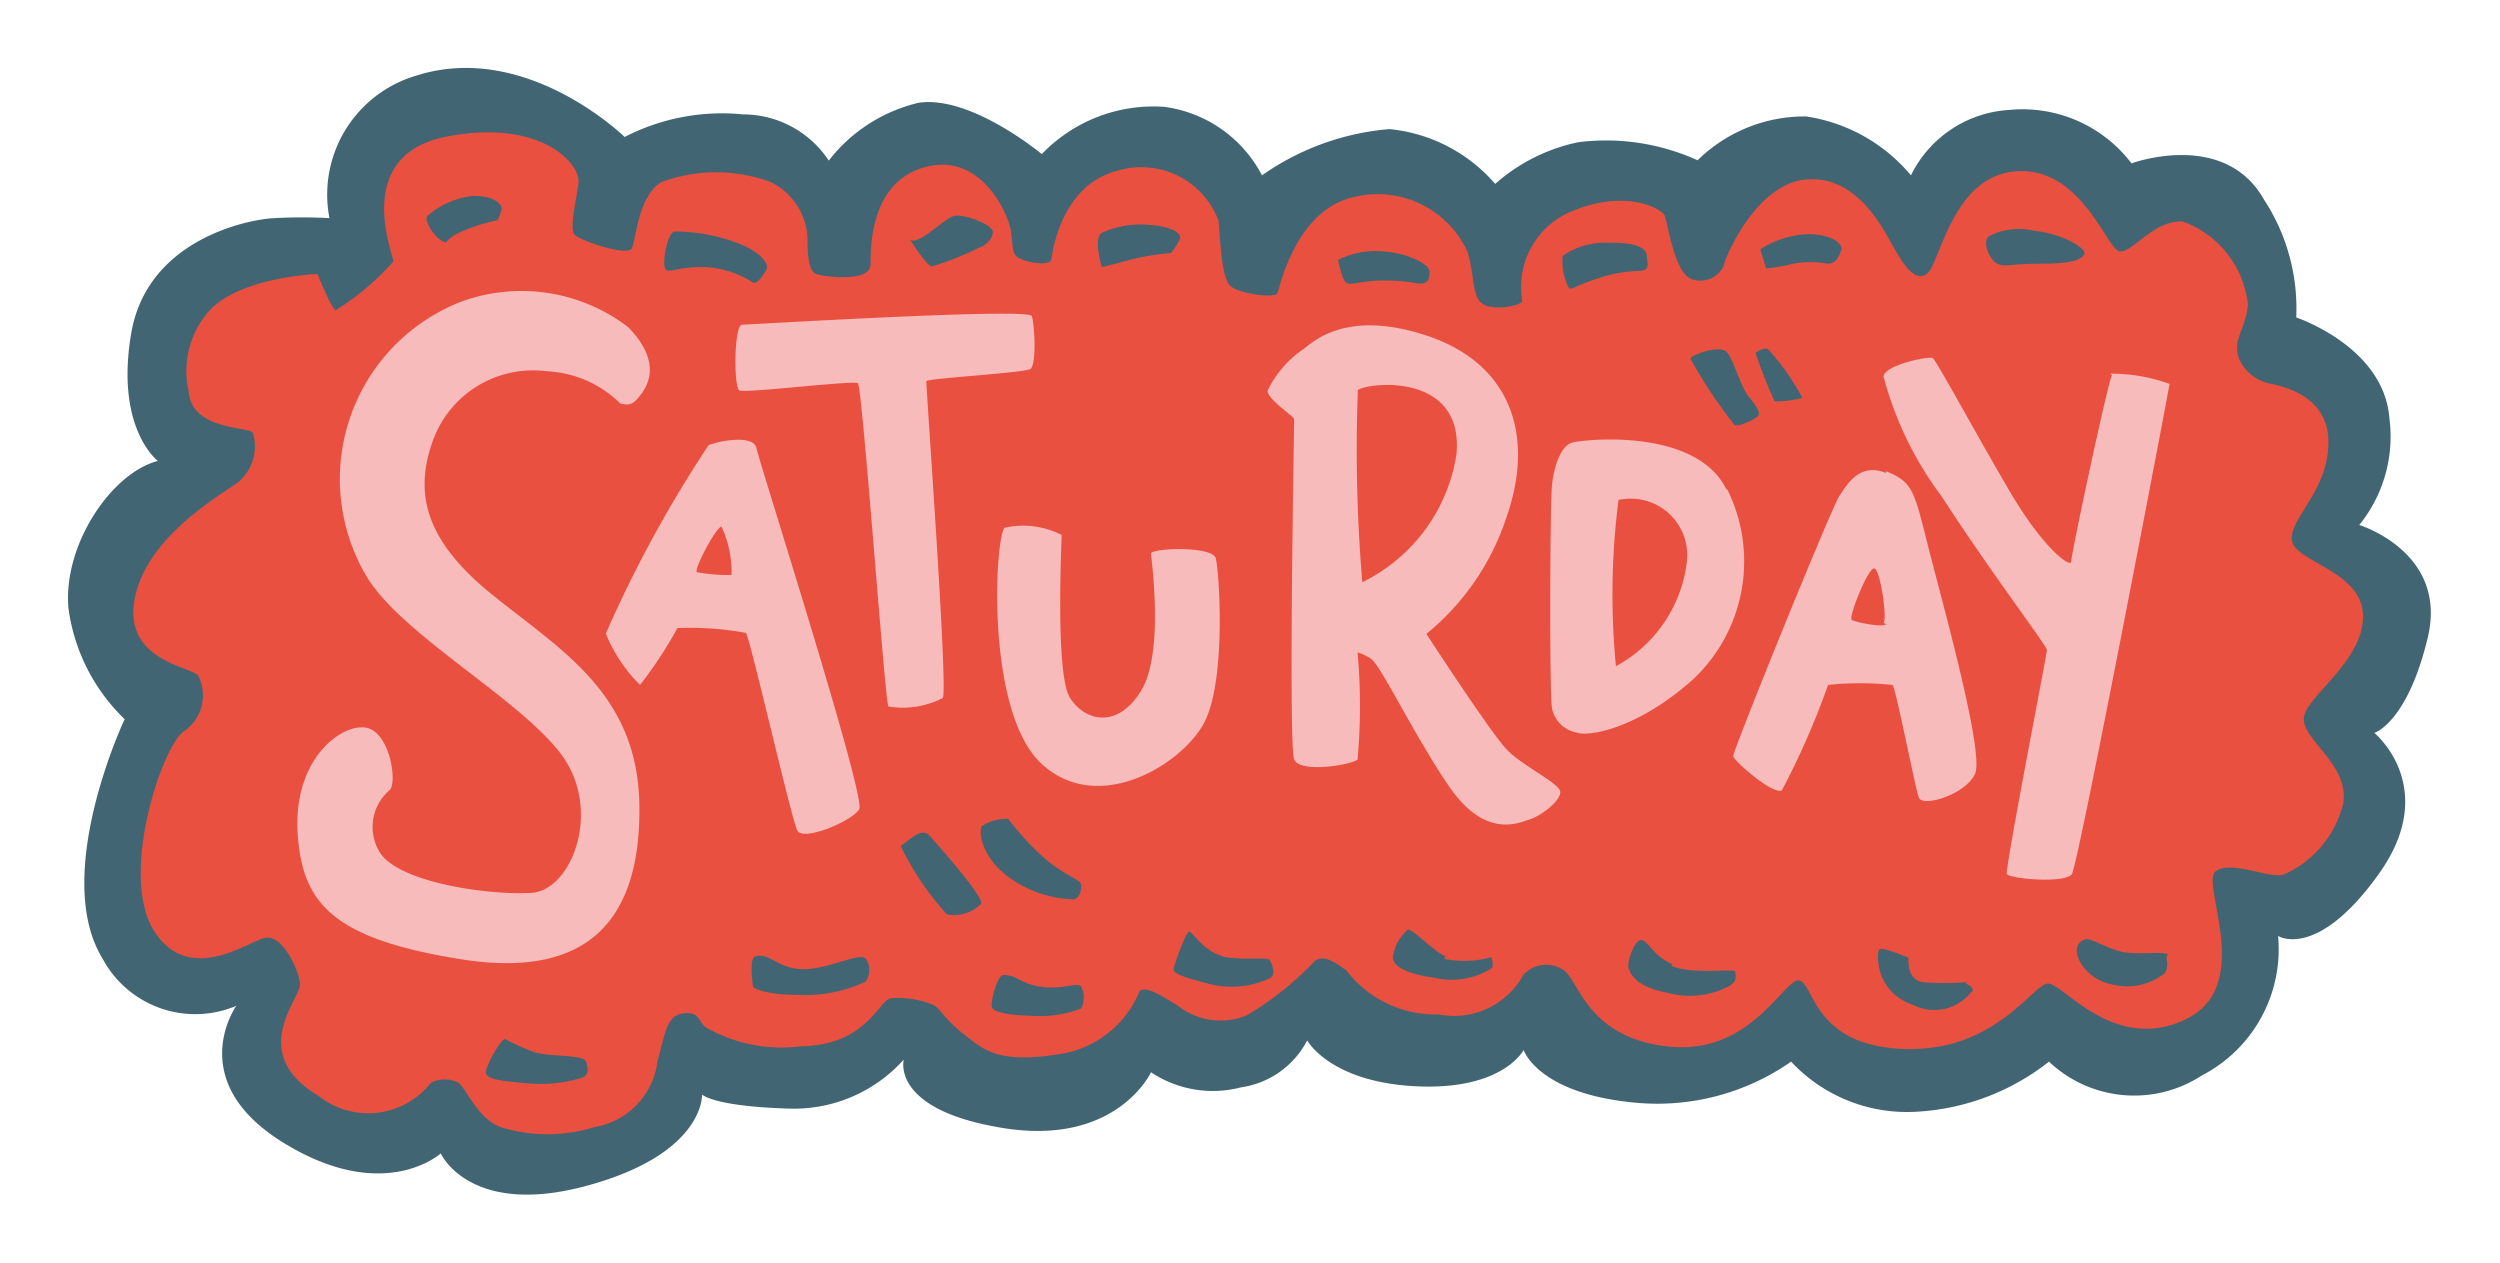 <svg id="Layer_1" data-name="Layer 1" xmlns="http://www.w3.org/2000/svg" width="73" height="36.88" viewBox="0 0 73 36.88"><defs><style>.cls-1{fill:#426573;}.cls-2{fill:#ea503f;}.cls-3{fill:#f7bbbb;}</style></defs><title>saturday</title><path class="cls-1" d="M4.61,13.46s-1.25-.94-.78-3.72S7.3,6.4,8,6.37a14.6,14.6,0,0,1,1.62,0,3.62,3.62,0,0,1,2.53-4.16C15.36,1.18,18.24,4,18.24,4a6.2,6.2,0,0,1,3.46-.66,3,3,0,0,1,2.5,1.35A4.67,4.67,0,0,1,26.83,3c1.53-.22,3.59,1.5,3.59,1.5A4.52,4.52,0,0,1,34,3.12a3.78,3.78,0,0,1,2.85,2,7.54,7.54,0,0,1,3.72-1.35,4.68,4.68,0,0,1,3.09,1.6,5.27,5.27,0,0,1,2.44-1.22,6.48,6.48,0,0,1,3.47.53A4.46,4.46,0,0,1,52.74,3.4,4.94,4.94,0,0,1,55.8,5.12a3.42,3.42,0,0,1,2.87-1.91,4,4,0,0,1,3.57,1.56s2.71-1,3.87,1.06a5.8,5.8,0,0,1,.94,3.44s2.56.85,2.72,2.94a4.1,4.1,0,0,1-.88,3.12s2.6.79,2,3.29-1.56,2.78-1.56,2.78,1.94,1.59.13,4.12-2.94,1.81-2.94,1.81A4.15,4.15,0,0,1,64.3,31.4,3.62,3.62,0,0,1,59.83,31,6.84,6.84,0,0,1,56,32.46,4.63,4.63,0,0,1,52.3,31a6.82,6.82,0,0,1-4.63,1.19c-2.78-.28-3.18-1.53-3.18-1.53s-.6,1.18-3.13,1.06-3.19-1.34-3.19-1.34a2.59,2.59,0,0,1-1.93,1.37,3.25,3.25,0,0,1-2.63-.44s-1,2.16-4.31,1.63-2.91-2-2.91-2A4.31,4.31,0,0,1,23,32.37c-2.19-.07-2.5-.41-2.5-.41s.09,1.72-3.35,2.66-4.28-.94-4.28-.94-1.65,1.5-4.59-.31-1.38-4-1.38-4A3.07,3.07,0,0,1,3,28C1.49,25.55,3.64,21,3.64,21A5.51,5.51,0,0,1,2,17.77C1.83,15.9,3.27,13.8,4.61,13.46Z"/><path class="cls-2" d="M6,9.21C6.82,8.09,9.27,8,9.27,8s.4,1,.53,1.06a7.64,7.64,0,0,0,1.69-1.43c0-.16-1.22-3.07,1.5-3.63s4,.75,3.9,1.38-.25,1.28-.12,1.46,1.56.66,1.68.41.19-1.56.88-1.94a4.62,4.62,0,0,1,3.16,0A1.91,1.91,0,0,1,23.58,7c0,.25,0,.91.25,1s1.59.25,1.59-.28,0-2.44,1.63-2.85,2.4,1.41,2.47,1.88,0,.69.28.81.87.22.9,0S31,5.43,32.58,5a2.41,2.41,0,0,1,3,1.44c.06.65.09,1.72.37,1.93s1.28.35,1.35.19.53-2.44,2.25-2.81a2.89,2.89,0,0,1,3.31,1.62c.22.82.12,1.38.5,1.54s1.09,0,1.09-.13A2.39,2.39,0,0,1,45.8,6.21c1.62-.72,2.72-.13,2.81.09s.28,1.66.78,1.85a.76.76,0,0,0,.94-.38c0-.15.91-2.4,2.41-2.53S55,6.71,55.27,7.18s.62,1.09,1,.81S57,5.12,58.89,5s2.63,2.28,3,2.34,1-.93,1.85-.87a2.9,2.9,0,0,1,1.9,2.44c-.09.78-.47,1-.25,1.59a1.28,1.28,0,0,0,1,.72c.16.06,1.6.28,1.6,1.69s-1.1,2.18-1.07,2.84S69,16.65,69,18,67.27,20.37,67.27,21s1.34,1.35,1.15,2.47a3.06,3.06,0,0,1-1.72,2.06c-.4.16-1.53-.43-2-.09s1.18,3.37-.91,4.34-3.56-1.09-4-1.06-1.53,2-4.19,1.91-2.62-1.91-3.06-2-1.38,2.18-3.81,1.93-2.63-2-3.1-2.25a.9.9,0,0,0-1.15.16A2.31,2.31,0,0,1,42,29.62a3.26,3.26,0,0,1-2.69-1.29c-.31-.21-.63-.46-.91-.28a9,9,0,0,1-2,1.6,2,2,0,0,1-2-.28c-.53-.32-.9-.57-1.12-.44A3,3,0,0,1,31,30.77c-1.88.31-2.28-.12-2.88-.59s-.65-.75-.9-.85A2.68,2.68,0,0,0,26,29.15c-.35.09-.72,1.37-2.6,1.4A4.46,4.46,0,0,1,20.61,30c-.22-.16-.16-.47-.66-.41s-.53.63-.75,1.38a2.22,2.22,0,0,1-1.84,1.94,4.62,4.62,0,0,1-2.75,0c-.66-.25-1-1.13-1.22-1.29a.86.86,0,0,0-.81,0A2.33,2.33,0,0,1,9.3,32c-2.1-1.25-.52-2.84-.54-3.26s-.52-1.44-1-1.36-2.21,1.42-3.25-.18.2-5.36.85-5.84a1.26,1.26,0,0,0,.42-1.64c-.27-.27-2.21-.46-1.84-2.27s2.52-3,3-3.36a1.35,1.35,0,0,0,.44-1.46c-.19-.18-1.79-.08-1.87-1.2A2.64,2.64,0,0,1,6,9.21Z"/><path class="cls-3" d="M14.38,17.37c-2-1.61-2.29-3-1.73-4.53a3.11,3.11,0,0,1,3.31-2,3.27,3.27,0,0,1,2.15.94c.29.08.4,0,.58-.23s.69-.94-.35-2a5.13,5.13,0,0,0-4.85-.75,5.56,5.56,0,0,0-2.75,8.09c1.06,1.68,4.37,3.48,5.62,5.1s.35,4-.83,4.08-3.75-.27-4.4-1.12a1.41,1.41,0,0,1,.25-1.88c.23-.23,0-1.77-.75-1.83s-2.06,1-1.94,3.06,1,3.11,4.77,3.71,5.25-1.21,5.21-4.48S16.4,19,14.38,17.37ZM20.69,13a36.33,36.33,0,0,0-3,5.5,4.42,4.42,0,0,0,1,1.5,12.17,12.17,0,0,0,1.09-1.66,9,9,0,0,1,2,.14c.1.06,1.33,5.44,1.5,5.77s1.6-.27,1.81-.62-2.92-10.13-3-10.54S21,12.87,20.69,13Zm.67,3.79a5.1,5.1,0,0,1-1-.08c-.15,0,.56-1.35.71-1.33A3.17,3.17,0,0,1,21.36,16.82Zm8.71-6c.21-.1.14-1.31.06-1.56s-8.22.25-8.46.25-.25,1.83-.08,1.92,3.33-.3,3.46-.21.79,9.29.89,9.44a2.55,2.55,0,0,0,1.59-.25c.16-.23-.5-9.17-.48-9.25S29.86,10.89,30.07,10.78Zm3.54,5.38c0,.12.4,2.87-.29,4s-1.65.89-2.08.2S31,15.8,31,15.62a2.49,2.49,0,0,0-1.67-.21c-.29.39-.54,5.39,1.08,6.89s4,.09,4.71-1.12.48-4.52.38-4.88S33.65,16,33.61,16.16ZM44,21.89c-.45-.46-2.35-3.38-2.35-3.38A7.33,7.33,0,0,0,44,15.07c.81-2.33.14-4.45-2.34-5.27s-3.41.29-3.64.42a3.15,3.15,0,0,0-1,1.17c-.07.23.77.77.77.85s-.17,9.54,0,9.94,1.66.16,1.85,0a17.06,17.06,0,0,0,0-3.13,1.6,1.6,0,0,1,.37.17c.28.14,1.23,2.16,2.28,3.71s2,1.12,2.37,1,.92-.56.9-.81S44.42,22.34,44,21.89ZM39.78,17a45.74,45.74,0,0,1-.13-5.61c.32-.23,3.09-.52,2.88,1.86A5,5,0,0,1,39.78,17Zm10.64-2.69c-.87-1.83-4.15-1.48-4.5-1.39s-.54.7-.6,1.22-.08,6.11,0,6.55a.9.9,0,0,0,.71.7c.35.13,1.75-.1,3.35-1.5A4.72,4.72,0,0,0,50.42,14.26Zm-3.23,5.19a21.76,21.76,0,0,1,.07-4.9,1.65,1.65,0,0,1,2,1.77A4,4,0,0,1,47.19,19.45Zm7.88-5.69c-.77-.31-1.13.33-1.36.67s-3.12,7.46-3.1,7.6,1.15,1.13,1.42,1a23,23,0,0,0,1.35-3.08,9.09,9.09,0,0,1,1.88,0c.08,0,.66,3,.77,3.29s1.35-.08,1.64-.69-1-5.17-1.39-6.73S55.84,14.07,55.07,13.76Zm0,4.42c-.09.1-.9-.06-1-.13s.48-1.54.66-1.5S55.11,18.07,55,18.18Zm6.6-7.27c-.1.1-1.19,5.21-1.19,5.43s-.81-.37-1.77-2-2.16-3.85-2.27-3.93S55,10.67,55,11a10.16,10.16,0,0,0,1.7,3.5c1.4,2.17,3.07,4.36,3.07,4.48s-1.23,6.4-1.17,6.54,1.71.29,1.9,0,2.85-14.23,2.85-14.31A5,5,0,0,0,61.63,10.91Z"/><path class="cls-1" d="M50.42,10.28c-.21-.23-1.06.1-1.06.19a13.6,13.6,0,0,0,1.29,1.94c.15.06.63-.19.69-.27s0-.21-.27-.55S50.63,10.51,50.42,10.28Zm1.21-.08c-.1-.08-.37.1-.37.1a14.06,14.06,0,0,0,.56,1.42,3.08,3.08,0,0,0,.81-.1A7,7,0,0,0,51.63,10.2ZM26.3,24.7a8.3,8.3,0,0,0,1.35,2,1.11,1.11,0,0,0,1-.31c.09-.19-1.29-1.75-1.52-2S26.52,24.57,26.3,24.7Zm4.29.44a7.93,7.93,0,0,1-1.15-1.23,1.35,1.35,0,0,0-.77.21c-.1.2,0,.93.82,1.52a3.4,3.4,0,0,0,1.83.62c.17,0,.25-.19.25-.39S31.32,25.7,30.59,25.14Z"/><path class="cls-1" d="M14.65,6.09c0-.08-.14-.37-.83-.37a2.4,2.4,0,0,0-1.31.56c-.19.09.16.63.39.75s0,0,.54-.25a5.3,5.3,0,0,1,1.09-.35A1.41,1.41,0,0,0,14.65,6.09ZM22.4,7.82c0-.1-.1-.45-.94-.75a5.2,5.2,0,0,0-1.77-.31c-.23.08-.37,1-.25,1.11s.36-.09,1.17-.07A2.83,2.83,0,0,1,22,8.26C22.13,8.3,22.36,7.93,22.4,7.82ZM27.9,6.3c-.27,0-1.1.92-1.33.69,0,0,.48.77.64.79a8.51,8.51,0,0,0,1.4-.56c.08,0,.38-.21.38-.44S28.17,6.26,27.9,6.3Zm5.69.27a2.74,2.74,0,0,0-1.42.23c-.25.15,0,1,0,1s.29-.06.77-.2a7.16,7.16,0,0,1,1.25-.21s.27-.34.27-.46S34.24,6.62,33.59,6.57Zm8.15,1.34c0-.17-.59-.52-1.36-.57a2.42,2.42,0,0,0-1.31.25s.12.61.25.67.17,0,.81-.06a5.42,5.42,0,0,1,1.29.08C41.76,8.3,41.74,8.07,41.74,7.91Zm6.35-.42c0-.19-.19-.42-1.1-.4a2.18,2.18,0,0,0-1.36.38,1.7,1.7,0,0,0,.17.92c.1.1.08,0,.77-.23a4.09,4.09,0,0,1,1.31-.25C48.21,7.89,48.09,7.68,48.09,7.49Zm4.65-.65a2.75,2.75,0,0,0-1.34.44l.17.56a5.35,5.35,0,0,0,.79-.14,2.71,2.71,0,0,1,1,0c.25,0,.31-.17.4-.38S53.44,6.82,52.74,6.84Zm8.12.59c.1-.17-.65-.61-1.46-.69a1.92,1.92,0,0,0-1.31.15c-.23.14,0,.7.23.81s.37,0,1.27,0S60.76,7.59,60.86,7.43ZM15.59,30.72a7.92,7.92,0,0,1-.85-.38c-.11,0-.59.82-.55,1s.48.23,1.17.29A4.19,4.19,0,0,0,17,31.47c.2-.1.18-.23.12-.46S16.05,30.87,15.59,30.72Zm7.87-2.42c-.75,0-1-.51-1.41-.37-.19.06-.06.89-.06.89s.27.23,1.29.23a4.13,4.13,0,0,0,2-.39.59.59,0,0,0,0-.67C25.09,27.8,24.21,28.3,23.46,28.3Zm7,.52c-.62-.06-.75-.35-1.16-.35-.19,0-.38.81-.34.94s.42.23,1.13.25a3.47,3.47,0,0,0,1.48-.21.74.74,0,0,0,0-.65C31.46,28.68,31.05,28.89,30.42,28.82Zm5.27-.89c-.56-.13-.91-.71-1-.73s-.46,1-.46,1.1.11.19,1,.42a2.65,2.65,0,0,0,1.8-.15c.22-.1.06-.45,0-.54S36.26,28.05,35.69,27.93Zm6.48,0c-.41-.19-1-.87-1.12-.77a1.31,1.31,0,0,0-.42.79c0,.19.21.46,1.21.6a2.23,2.23,0,0,0,1.67-.27c.08-.08,0-.33,0-.33A3,3,0,0,1,42.17,28Zm6.63.23c-.61-.27-.71-.71-.92-.71s-.42.69-.37.81.14.54,1.14.73a2.48,2.48,0,0,0,1.79-.19c.27-.14.19-.33.19-.43S49.4,28.47,48.8,28.2Zm8.6.52a9.14,9.14,0,0,1-1.31,0c-.48-.1-.4-.71-.4-.71s-.76-.33-.85-.25-.15,1.25,1,1.63a1.36,1.36,0,0,0,1.66-.36C57.69,28.91,57.55,28.78,57.4,28.72Zm5.86-.79c0-.13-.82,0-1.3-.09s-.94-.43-1.12-.37c-.56.19-.06,1.15.77,1.31a1.76,1.76,0,0,0,1.46-.25C63.34,28.39,63.28,28.05,63.26,27.93Z"/></svg>